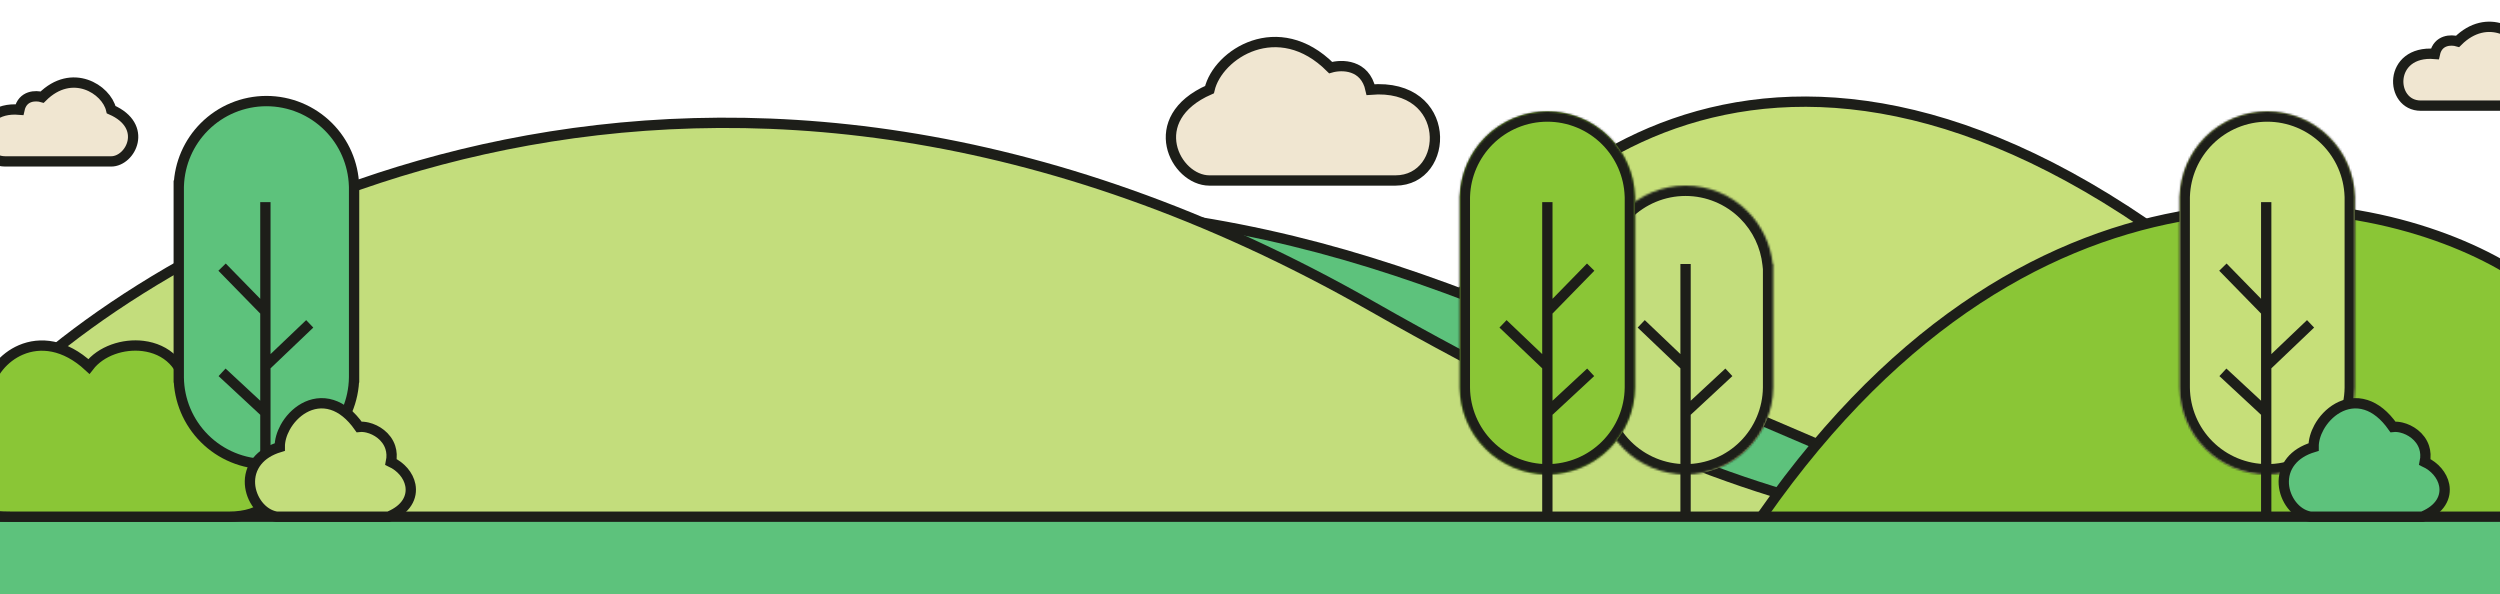 <svg width="1212" height="288" viewBox="0 0 1212 288" fill="none" xmlns="http://www.w3.org/2000/svg">
<g clip-path="url(#clip0_205_6)">
<path d="M1097.66 153.735C884.059 -35.43 744.659 74.917 701.659 153.735L896.159 254.333L1097.66 153.735Z" fill="#C6DF79" stroke="#1D1E19" stroke-width="5"/>
<path d="M989.659 258.999C768.159 174.995 692.659 115.363 530.159 101.362V258.999H989.659Z" fill="#5DC27C" stroke="#1D1E19" stroke-width="5"/>
<path d="M3.659 189.736C86.993 108.844 343.784 -34.652 665.159 148.55C781.996 215.153 864.108 244.813 917.056 251.221H956.159C945.526 252.981 932.537 253.095 917.056 251.221H3.659V189.736Z" fill="#C3DD7C" stroke="#1D1E19" stroke-width="5"/>
<path d="M848.159 259C980.959 60.294 1148.16 90.127 1215.16 129.882V259H848.159Z" fill="#8AC636" stroke="#1D1E19" stroke-width="5"/>
<path d="M586.365 43.453C554.325 57.47 569.678 87.506 586.365 87.506H676.475C703.174 87.506 704.509 40.115 664.46 43.453C661.79 31.171 650.443 31.215 645.103 32.773C619.739 7.408 590.37 26.098 586.365 43.453Z" fill="#F0E6D1" stroke="#1D1E19" stroke-width="5"/>
<path d="M53.891 53.166C72.134 61.147 63.393 78.25 53.891 78.25H2.583C-12.62 78.25 -13.38 51.266 9.424 53.166C10.944 46.173 17.405 46.198 20.445 47.085C34.888 32.643 51.611 43.285 53.891 53.166Z" fill="#F0E6D1" stroke="#1D1E19" stroke-width="5"/>
<path d="M1224.89 26.135C1243.13 34.117 1234.39 51.219 1224.89 51.219H1173.58C1158.38 51.219 1157.62 24.235 1180.42 26.135C1181.94 19.142 1188.41 19.167 1191.45 20.054C1205.89 5.612 1222.61 16.254 1224.89 26.135Z" fill="#F0E6D1" stroke="#1D1E19" stroke-width="5"/>
<path d="M-17.841 250.5H1220.16V305.5H-17.841V250.5Z" fill="#5DC27C" stroke="#1D1E19" stroke-width="5"/>
<path d="M-24.113 195.396C-28.2 200.598 -29.113 207.904 -24.928 214.632C-26.863 216.183 -28.663 218.41 -30 220.89C-31.941 224.493 -33.148 229.074 -32.132 233.667C-31.09 238.372 -27.811 242.654 -21.63 245.688C-15.531 248.681 -6.556 250.5 6.195 250.5H110.844C119.33 250.5 125.459 248.365 129.297 244.703C133.193 240.985 134.376 236.027 133.586 231.253C132.189 222.81 124.599 214.568 114.232 213.065C115.467 208.581 115.432 204.521 114.406 200.975C113.147 196.62 110.453 193.241 107.196 190.912C103.956 188.594 100.114 187.282 96.429 187.053C94.263 186.919 92.074 187.157 90.068 187.845C89.355 182.349 87.169 177.943 83.969 174.644C80.053 170.606 74.8 168.409 69.382 167.732C59.795 166.533 48.934 170.047 43.093 177.664C31.337 166.798 19.414 165.653 10.094 169.646C1.661 173.26 -4.449 181.066 -5.794 188.753C-13.307 187.426 -20.143 190.343 -24.113 195.396Z" fill="#8AC636" stroke="#1D1E19" stroke-width="5"/>
<mask id="path-10-inside-1_205_6" fill="white">
<path fill-rule="evenodd" clip-rule="evenodd" d="M859.42 128C858.397 118.383 854.114 109.35 847.211 102.448C839.241 94.478 828.431 90 817.159 90C805.887 90 795.077 94.478 787.107 102.448C780.205 109.35 775.922 118.383 774.898 128H774.659V132.5V187.5V188H774.662C774.792 199.091 779.255 209.7 787.107 217.552C795.077 225.522 805.887 230 817.159 230C828.431 230 839.241 225.522 847.211 217.552C855.064 209.7 859.526 199.091 859.656 188H859.659V187.5V132.5V128H859.42Z"/>
</mask>
<path fill-rule="evenodd" clip-rule="evenodd" d="M859.42 128C858.397 118.383 854.114 109.35 847.211 102.448C839.241 94.478 828.431 90 817.159 90C805.887 90 795.077 94.478 787.107 102.448C780.205 109.35 775.922 118.383 774.898 128H774.659V132.5V187.5V188H774.662C774.792 199.091 779.255 209.7 787.107 217.552C795.077 225.522 805.887 230 817.159 230C828.431 230 839.241 225.522 847.211 217.552C855.064 209.7 859.526 199.091 859.656 188H859.659V187.5V132.5V128H859.42Z" fill="#C3DD7C"/>
<path d="M847.211 102.448L850.747 98.912L850.747 98.912L847.211 102.448ZM859.42 128L854.449 128.529L854.924 133H859.42V128ZM787.107 102.448L790.643 105.983L790.643 105.983L787.107 102.448ZM774.898 128V133H779.394L779.87 128.529L774.898 128ZM774.659 128V123H769.659V128H774.659ZM774.659 188H769.659V193H774.659V188ZM774.662 188L779.662 187.941L779.604 183H774.662V188ZM787.107 217.552L790.643 214.017L790.643 214.017L787.107 217.552ZM847.211 217.552L850.747 221.088L850.747 221.088L847.211 217.552ZM859.656 188V183H854.715L854.657 187.941L859.656 188ZM859.659 188V193H864.659V188H859.659ZM859.659 128H864.659V123H859.659V128ZM843.676 105.983C849.766 112.074 853.545 120.043 854.449 128.529L864.392 127.471C863.248 116.722 858.461 106.627 850.747 98.912L843.676 105.983ZM817.159 95C827.105 95 836.643 98.951 843.676 105.983L850.747 98.912C841.839 90.004 829.757 85 817.159 85V95ZM790.643 105.983C797.675 98.951 807.214 95 817.159 95V85C804.561 85 792.48 90.004 783.572 98.912L790.643 105.983ZM779.87 128.529C780.773 120.043 784.552 112.074 790.643 105.983L783.572 98.912C775.857 106.627 771.07 116.722 769.926 127.471L779.87 128.529ZM774.659 133H774.898V123H774.659V133ZM779.659 132.5V128H769.659V132.5H779.659ZM779.659 187.5V132.5H769.659V187.5H779.659ZM779.659 188V187.5H769.659V188H779.659ZM774.662 183H774.659V193H774.662V183ZM769.662 188.059C769.808 200.455 774.795 212.311 783.572 221.088L790.643 214.017C783.714 207.088 779.777 197.727 779.662 187.941L769.662 188.059ZM783.572 221.088C792.48 229.996 804.561 235 817.159 235V225C807.214 225 797.675 221.049 790.643 214.017L783.572 221.088ZM817.159 235C829.757 235 841.839 229.996 850.747 221.088L843.676 214.017C836.643 221.049 827.105 225 817.159 225V235ZM850.747 221.088C859.523 212.311 864.51 200.455 864.656 188.059L854.657 187.941C854.542 197.727 850.604 207.088 843.676 214.017L850.747 221.088ZM859.659 183H859.656V193H859.659V183ZM854.659 187.5V188H864.659V187.5H854.659ZM854.659 132.5V187.5H864.659V132.5H854.659ZM854.659 128V132.5H864.659V128H854.659ZM859.42 133H859.659V123H859.42V133Z" fill="#1D1E19" mask="url(#path-10-inside-1_205_6)"/>
<path d="M817.159 252.5V200M817.159 128V151V177.5M817.159 177.5L795.659 157M817.159 177.5V200M817.159 200L838.159 180.5" stroke="#1D1E19" stroke-width="5"/>
<mask id="path-13-inside-2_205_6" fill="white">
<path fill-rule="evenodd" clip-rule="evenodd" d="M792.633 95C792.254 84.273 787.827 74.064 780.211 66.448C772.241 58.478 761.431 54 750.159 54C738.887 54 728.077 58.478 720.107 66.448C712.491 74.064 708.064 84.273 707.686 95H707.659V96.5V187.5V188H707.662C707.792 199.091 712.255 209.7 720.107 217.552C728.077 225.522 738.887 230 750.159 230C761.431 230 772.241 225.522 780.211 217.552C788.064 209.7 792.526 199.091 792.656 188H792.659V187.5V96.5V95H792.633Z"/>
</mask>
<path fill-rule="evenodd" clip-rule="evenodd" d="M792.633 95C792.254 84.273 787.827 74.064 780.211 66.448C772.241 58.478 761.431 54 750.159 54C738.887 54 728.077 58.478 720.107 66.448C712.491 74.064 708.064 84.273 707.686 95H707.659V96.5V187.5V188H707.662C707.792 199.091 712.255 209.7 720.107 217.552C728.077 225.522 738.887 230 750.159 230C761.431 230 772.241 225.522 780.211 217.552C788.064 209.7 792.526 199.091 792.656 188H792.659V187.5V96.5V95H792.633Z" fill="#8AC636"/>
<path d="M780.211 66.448L783.747 62.912L783.747 62.912L780.211 66.448ZM792.633 95L787.636 95.176L787.806 100H792.633V95ZM720.107 66.448L723.643 69.984L720.107 66.448ZM707.686 95V100H712.512L712.683 95.176L707.686 95ZM707.659 95V90H702.659V95H707.659ZM707.659 188H702.659V193H707.659V188ZM707.662 188L712.662 187.941L712.604 183H707.662V188ZM720.107 217.552L716.572 221.088L716.572 221.088L720.107 217.552ZM780.211 217.552L783.747 221.088L780.211 217.552ZM792.656 188V183H787.715L787.657 187.941L792.656 188ZM792.659 188V193H797.659V188H792.659ZM792.659 95H797.659V90H792.659V95ZM776.676 69.984C783.396 76.704 787.302 85.712 787.636 95.176L797.63 94.824C797.207 82.835 792.259 71.424 783.747 62.912L776.676 69.984ZM750.159 59C760.105 59 769.643 62.951 776.676 69.984L783.747 62.912C774.839 54.005 762.757 49 750.159 49V59ZM723.643 69.984C730.675 62.951 740.214 59 750.159 59V49C737.561 49 725.48 54.004 716.572 62.912L723.643 69.984ZM712.683 95.176C713.016 85.712 716.923 76.704 723.643 69.984L716.572 62.912C708.06 71.424 703.112 82.835 702.689 94.824L712.683 95.176ZM707.659 100H707.686V90H707.659V100ZM712.659 96.5V95H702.659V96.5H712.659ZM712.659 187.5V96.5H702.659V187.5H712.659ZM712.659 188V187.5H702.659V188H712.659ZM707.662 183H707.659V193H707.662V183ZM702.662 188.059C702.808 200.455 707.795 212.311 716.572 221.088L723.643 214.017C716.714 207.088 712.777 197.727 712.662 187.941L702.662 188.059ZM716.572 221.088C725.48 229.996 737.561 235 750.159 235V225C740.214 225 730.675 221.049 723.643 214.017L716.572 221.088ZM750.159 235C762.757 235 774.839 229.996 783.747 221.088L776.676 214.017C769.643 221.049 760.105 225 750.159 225V235ZM783.747 221.088C792.523 212.311 797.51 200.455 797.656 188.059L787.657 187.941C787.542 197.727 783.604 207.088 776.676 214.017L783.747 221.088ZM792.659 183H792.656V193H792.659V183ZM787.659 187.5V188H797.659V187.5H787.659ZM787.659 96.5V187.5H797.659V96.5H787.659ZM787.659 95V96.5H797.659V95H787.659ZM792.633 100H792.659V90H792.633V100Z" fill="#1D1E19" mask="url(#path-13-inside-2_205_6)"/>
<path d="M750.159 252.5V200M750.159 98V151M750.159 151L771.159 129.5M750.159 151V177.5M750.159 177.5L728.659 157M750.159 177.5V200M750.159 200L771.159 180.5" stroke="#1D1E19" stroke-width="5"/>
<path fill-rule="evenodd" clip-rule="evenodd" d="M86.686 90C87.064 79.273 91.491 69.064 99.107 61.448C107.077 53.478 117.887 49 129.159 49C140.431 49 151.241 53.478 159.211 61.448C166.827 69.064 171.254 79.273 171.633 90H171.659V91.5V182.5V183H171.656C171.526 194.091 167.064 204.7 159.211 212.552C151.241 220.522 140.431 225 129.159 225C117.887 225 107.077 220.522 99.107 212.552C91.255 204.7 86.792 194.091 86.662 183H86.659V182.5V91.5V90H86.686Z" fill="#5DC27C"/>
<path d="M99.107 61.448L97.339 59.68L97.339 59.68L99.107 61.448ZM86.686 90L89.184 90.088L89.099 92.5H86.686V90ZM159.211 61.448L157.443 63.216L159.211 61.448ZM171.633 90V92.5H169.219L169.134 90.088L171.633 90ZM171.659 90V87.5H174.159V90H171.659ZM171.659 183H174.159V185.5H171.659V183ZM171.656 183L169.156 182.971L169.185 180.5H171.656V183ZM159.211 212.552L160.979 214.32L160.979 214.32L159.211 212.552ZM99.107 212.552L97.339 214.32L99.107 212.552ZM86.662 183V180.5H89.133L89.162 182.971L86.662 183ZM86.659 183V185.5H84.159V183H86.659ZM86.659 90H84.159V87.5H86.659V90ZM100.875 63.216C93.707 70.384 89.54 79.992 89.184 90.088L84.187 89.912C84.588 78.554 89.275 67.744 97.339 59.68L100.875 63.216ZM129.159 51.5C118.551 51.5 108.376 55.714 100.875 63.216L97.339 59.68C105.779 51.241 117.224 46.5 129.159 46.5V51.5ZM157.443 63.216C149.942 55.714 139.768 51.5 129.159 51.5V46.5C141.094 46.5 152.54 51.241 160.979 59.68L157.443 63.216ZM169.134 90.088C168.778 79.992 164.611 70.384 157.443 63.216L160.979 59.68C169.043 67.744 173.73 78.554 174.131 89.912L169.134 90.088ZM171.659 92.5H171.633V87.5H171.659V92.5ZM169.159 91.5V90H174.159V91.5H169.159ZM169.159 182.5V91.5H174.159V182.5H169.159ZM169.159 183V182.5H174.159V183H169.159ZM171.656 180.5H171.659V185.5H171.656V180.5ZM174.156 183.029C174.018 194.773 169.293 206.006 160.979 214.32L157.443 210.784C164.834 203.394 169.034 193.409 169.156 182.971L174.156 183.029ZM160.979 214.32C152.54 222.759 141.094 227.5 129.159 227.5V222.5C139.768 222.5 149.942 218.286 157.443 210.784L160.979 214.32ZM129.159 227.5C117.224 227.5 105.779 222.759 97.339 214.32L100.875 210.784C108.376 218.286 118.551 222.5 129.159 222.5V227.5ZM97.339 214.32C89.025 206.006 84.3 194.773 84.162 183.029L89.162 182.971C89.285 193.409 93.484 203.394 100.875 210.784L97.339 214.32ZM86.659 180.5H86.662V185.5H86.659V180.5ZM89.159 182.5V183H84.159V182.5H89.159ZM89.159 91.5V182.5H84.159V91.5H89.159ZM89.159 90V91.5H84.159V90H89.159ZM86.686 92.5H86.659V87.5H86.686V92.5Z" fill="#1D1E19"/>
<path d="M128.659 252.5V200M128.659 98V151M128.659 151L107.659 129.5M128.659 151V177.5M128.659 177.5L150.159 157M128.659 177.5V200M128.659 200L107.659 180.5" stroke="#1D1E19" stroke-width="5"/>
<path d="M133.912 250.463L134.125 250.5H134.342H187.853H188.364L188.834 250.299C192.801 248.606 195.635 246.341 197.331 243.657C199.046 240.942 199.485 237.972 198.936 235.154C198.004 230.37 194.3 226.2 189.541 223.968C190.069 221.402 189.918 219.03 189.227 216.901C188.339 214.167 186.615 212.012 184.639 210.435C182.67 208.865 180.389 207.816 178.237 207.296C176.888 206.97 175.448 206.82 174.098 206.968C170.027 201.175 165.585 197.744 161.034 196.298C156.072 194.721 151.323 195.613 147.371 197.812C143.457 199.99 140.28 203.462 138.232 207.219C136.604 210.205 135.595 213.55 135.626 216.737C130.697 218.219 127.086 220.592 124.687 223.559C121.95 226.945 120.952 230.907 121.194 234.689C121.662 241.997 126.892 249.238 133.912 250.463Z" fill="#C3DD7C" stroke="#1D1E19" stroke-width="5"/>
<mask id="path-20-inside-3_205_6" fill="white">
<path fill-rule="evenodd" clip-rule="evenodd" d="M1056.69 95C1057.06 84.273 1061.49 74.064 1069.11 66.448C1077.08 58.478 1087.89 54 1099.16 54C1110.43 54 1121.24 58.478 1129.21 66.448C1136.83 74.064 1141.25 84.273 1141.63 95H1141.66V96.5V187.5V188H1141.66C1141.53 199.091 1137.06 209.7 1129.21 217.552C1121.24 225.522 1110.43 230 1099.16 230C1087.89 230 1077.08 225.522 1069.11 217.552C1061.25 209.7 1056.79 199.091 1056.66 188H1056.66V187.5V96.5V95H1056.69Z"/>
</mask>
<path fill-rule="evenodd" clip-rule="evenodd" d="M1056.69 95C1057.06 84.273 1061.49 74.064 1069.11 66.448C1077.08 58.478 1087.89 54 1099.16 54C1110.43 54 1121.24 58.478 1129.21 66.448C1136.83 74.064 1141.25 84.273 1141.63 95H1141.66V96.5V187.5V188H1141.66C1141.53 199.091 1137.06 209.7 1129.21 217.552C1121.24 225.522 1110.43 230 1099.16 230C1087.89 230 1077.08 225.522 1069.11 217.552C1061.25 209.7 1056.79 199.091 1056.66 188H1056.66V187.5V96.5V95H1056.69Z" fill="#C6DF79"/>
<path d="M1069.11 66.448L1065.57 62.912L1065.57 62.912L1069.11 66.448ZM1056.69 95L1061.68 95.176L1061.51 100H1056.69V95ZM1129.21 66.448L1125.68 69.984L1129.21 66.448ZM1141.63 95V100H1136.81L1136.64 95.176L1141.63 95ZM1141.66 95V90H1146.66V95H1141.66ZM1141.66 188H1146.66V193H1141.66V188ZM1141.66 188L1136.66 187.941L1136.71 183H1141.66V188ZM1129.21 217.552L1132.75 221.088L1132.75 221.088L1129.21 217.552ZM1069.11 217.552L1065.57 221.088L1069.11 217.552ZM1056.66 188V183H1061.6L1061.66 187.941L1056.66 188ZM1056.66 188V193H1051.66V188H1056.66ZM1056.66 95H1051.66V90H1056.66V95ZM1072.64 69.984C1065.92 76.704 1062.02 85.712 1061.68 95.176L1051.69 94.824C1052.11 82.835 1057.06 71.424 1065.57 62.912L1072.64 69.984ZM1099.16 59C1089.21 59 1079.68 62.951 1072.64 69.984L1065.57 62.912C1074.48 54.005 1086.56 49 1099.16 49V59ZM1125.68 69.984C1118.64 62.951 1109.1 59 1099.16 59V49C1111.76 49 1123.84 54.004 1132.75 62.912L1125.68 69.984ZM1136.64 95.176C1136.3 85.712 1132.4 76.704 1125.68 69.984L1132.75 62.912C1141.26 71.424 1146.21 82.835 1146.63 94.824L1136.64 95.176ZM1141.66 100H1141.63V90H1141.66V100ZM1136.66 96.5V95H1146.66V96.5H1136.66ZM1136.66 187.5V96.5H1146.66V187.5H1136.66ZM1136.66 188V187.5H1146.66V188H1136.66ZM1141.66 183H1141.66V193H1141.66V183ZM1146.66 188.059C1146.51 200.455 1141.52 212.311 1132.75 221.088L1125.68 214.017C1132.6 207.088 1136.54 197.727 1136.66 187.941L1146.66 188.059ZM1132.75 221.088C1123.84 229.996 1111.76 235 1099.16 235V225C1109.1 225 1118.64 221.049 1125.68 214.017L1132.75 221.088ZM1099.16 235C1086.56 235 1074.48 229.996 1065.57 221.088L1072.64 214.017C1079.68 221.049 1089.21 225 1099.16 225V235ZM1065.57 221.088C1056.8 212.311 1051.81 200.455 1051.66 188.059L1061.66 187.941C1061.78 197.727 1065.71 207.088 1072.64 214.017L1065.57 221.088ZM1056.66 183H1056.66V193H1056.66V183ZM1061.66 187.5V188H1051.66V187.5H1061.66ZM1061.66 96.5V187.5H1051.66V96.5H1061.66ZM1061.66 95V96.5H1051.66V95H1061.66ZM1056.69 100H1056.66V90H1056.69V100Z" fill="#1D1E19" mask="url(#path-20-inside-3_205_6)"/>
<path d="M1098.66 252.5V200M1098.66 98V151M1098.66 151L1077.66 129.5M1098.66 151V177.5M1098.66 177.5L1120.16 157M1098.66 177.5V200M1098.66 200L1077.66 180.5" stroke="#1D1E19" stroke-width="5"/>
<path d="M1119.91 250.463L1120.13 250.5H1120.34H1173.85H1174.36L1174.83 250.299C1178.8 248.606 1181.63 246.341 1183.33 243.657C1185.05 240.942 1185.49 237.972 1184.94 235.154C1184 230.37 1180.3 226.2 1175.54 223.968C1176.07 221.402 1175.92 219.03 1175.23 216.901C1174.34 214.167 1172.62 212.012 1170.64 210.435C1168.67 208.865 1166.39 207.816 1164.24 207.296C1162.89 206.97 1161.45 206.82 1160.1 206.968C1156.03 201.175 1151.59 197.744 1147.03 196.298C1142.07 194.721 1137.32 195.613 1133.37 197.812C1129.46 199.99 1126.28 203.462 1124.23 207.219C1122.6 210.205 1121.59 213.55 1121.63 216.737C1116.7 218.219 1113.09 220.592 1110.69 223.559C1107.95 226.945 1106.95 230.907 1107.19 234.689C1107.66 241.997 1112.89 249.238 1119.91 250.463Z" fill="#5DC27C" stroke="#1D1E19" stroke-width="5"/>
</g>
<defs>
<clipPath id="clip0_205_6">
<rect width="1212" height="288" fill="white"/>
</clipPath>
</defs>
</svg>
